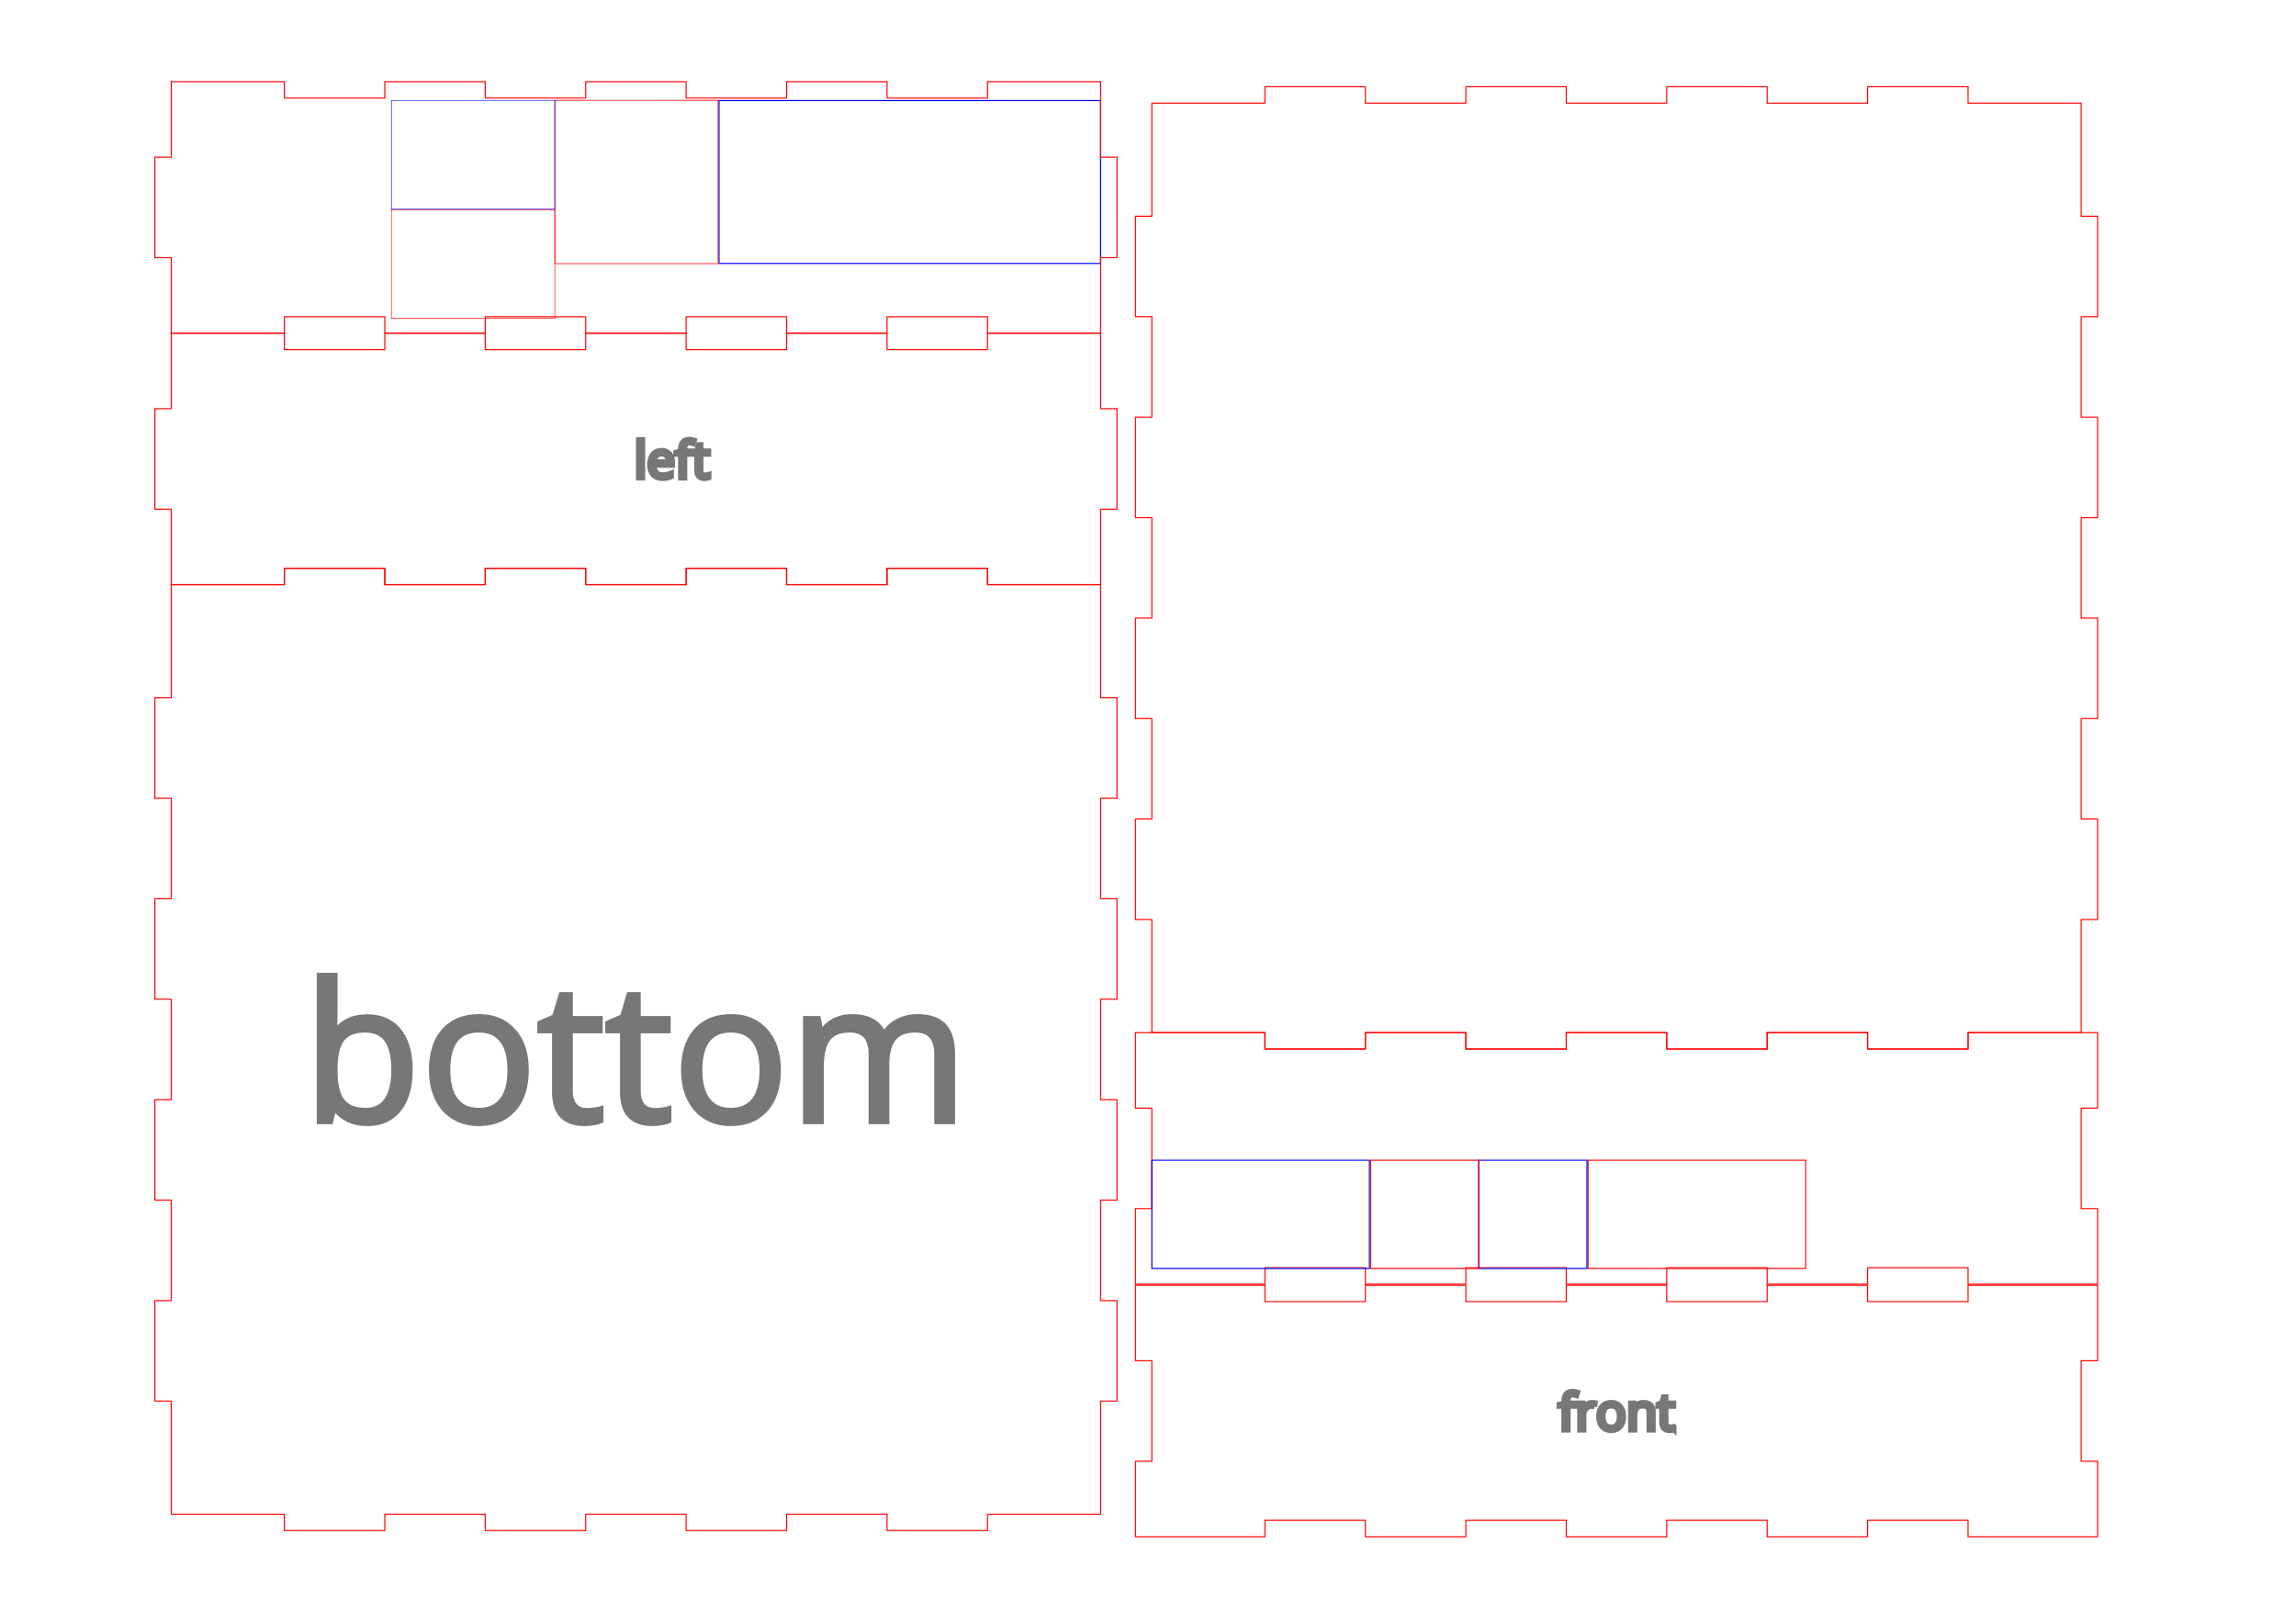 <?xml version="1.0" encoding="UTF-8" standalone="no"?>
<!-- Created with Inkscape (http://www.inkscape.org/) -->

<svg
   width="420mm"
   height="297mm"
   viewBox="0 0 420 297"
   version="1.1"
   id="svg5"
   inkscape:version="1.1.2 (b8e25be833, 2022-02-05)"
   sodipodi:docname="print_faris_a_3mm.svg"
   xmlns:inkscape="http://www.inkscape.org/namespaces/inkscape"
   xmlns:sodipodi="http://sodipodi.sourceforge.net/DTD/sodipodi-0.dtd"
   xmlns="http://www.w3.org/2000/svg"
   xmlns:svg="http://www.w3.org/2000/svg">
  <sodipodi:namedview
     id="namedview7"
     pagecolor="#ffffff"
     bordercolor="#666666"
     borderopacity="1.0"
     inkscape:pageshadow="2"
     inkscape:pageopacity="0.0"
     inkscape:pagecheckerboard="0"
     inkscape:document-units="mm"
     showgrid="false"
     showguides="false"
     inkscape:snap-bbox="true"
     inkscape:bbox-paths="true"
     inkscape:bbox-nodes="true"
     inkscape:snap-bbox-edge-midpoints="true"
     inkscape:snap-bbox-midpoints="true"
     inkscape:zoom="0.12960772"
     inkscape:cx="2333.9658"
     inkscape:cy="624.96276"
     inkscape:window-width="1920"
     inkscape:window-height="1009"
     inkscape:window-x="-8"
     inkscape:window-y="-8"
     inkscape:window-maximized="1"
     inkscape:current-layer="layer1" />
  <defs
     id="defs2" />
  <g
     inkscape:label="Layer 1"
     inkscape:groupmode="layer"
     id="layer1">
    <g
       id="g7516"
       sodipodi:insensitive="true">
      <g
         id="g6628"
         transform="translate(428.123,-302.245)">
        <path
           d="m -396.796,363.182 v 13.813 h -3 v 18.375 h 3 v 13.812 h 20.688 v -3 h 18.375 v 3 h 18.375 v -3 h 18.375 v 3 h 18.375 v -3 h 18.375 v 3 h 18.375 v -3 h 18.375 v 3 h 18.375 2.312 v -13.812 h 3 v -18.375 h -3 v -13.813 h -20.687 v 3 h -18.375 v -3 h -18.375 v 3 h -18.375 v -3 h -18.375 v 3 h -18.375 v -3 h -18.375 v 3 h -18.375 v -3 h -18.375 z"
           id="left_outsideCutPath-8"
           stroke="#FF0000"
           stroke-width="0.2"
           style="font-size:12px;fill:none;fill-rule:evenodd;stroke:#ff0000;stroke-width:0.2;stroke-linecap:round"
           vector-effect="non-scaling-stroke" />
        <path
           d="m -301.615,384.733 v 0.58 h -1.254 v 4.344 h -0.745 v -4.344 h -0.881 v -0.337 l 0.881,-0.27 v -0.274 a 3.022,3.022 0 0 1 0.07,-0.685 q 0.218,-0.934 1.111,-1.096 a 2.267,2.267 0 0 1 0.404,-0.034 2.401,2.401 0 0 1 0.34,0.026 q 0.165,0.024 0.349,0.069 a 4.827,4.827 0 0 1 0.228,0.063 l -0.193,0.597 a 3.621,3.621 0 0 0 -0.282,-0.079 q -0.142,-0.034 -0.268,-0.049 a 1.604,1.604 0 0 0 -0.187,-0.011 1.006,1.006 0 0 0 -0.243,0.027 0.646,0.646 0 0 0 -0.382,0.254 0.863,0.863 0 0 0 -0.114,0.23 q -0.075,0.224 -0.086,0.558 a 3.521,3.521 0 0 0 -0.002,0.112 v 0.319 z m -3.491,2.125 v 0.472 h -3.391 a 2.993,2.993 0 0 0 0.052,0.501 q 0.054,0.273 0.162,0.488 a 1.4,1.4 0 0 0 0.224,0.327 1.355,1.355 0 0 0 0.711,0.401 2.053,2.053 0 0 0 0.459,0.048 3.938,3.938 0 0 0 1.475,-0.292 4.512,4.512 0 0 0 0.097,-0.04 v 0.665 a 4.477,4.477 0 0 1 -0.408,0.154 3.423,3.423 0 0 1 -0.34,0.09 3.13,3.13 0 0 1 -0.311,0.048 q -0.244,0.026 -0.54,0.026 a 2.898,2.898 0 0 1 -0.725,-0.085 2.052,2.052 0 0 1 -0.998,-0.579 q -0.631,-0.665 -0.631,-1.847 a 3.916,3.916 0 0 1 0.072,-0.776 q 0.096,-0.472 0.317,-0.839 a 2.208,2.208 0 0 1 0.197,-0.276 1.911,1.911 0 0 1 1.393,-0.695 2.636,2.636 0 0 1 0.182,-0.006 2.272,2.272 0 0 1 0.639,0.086 1.729,1.729 0 0 1 0.825,0.523 2.085,2.085 0 0 1 0.473,0.953 3.035,3.035 0 0 1 0.066,0.653 z m 6.653,2.183 v 0.571 a 0.733,0.733 0 0 1 -0.087,0.034 q -0.093,0.031 -0.226,0.055 a 2.79,2.79 0 0 1 -0.044,0.007 3.232,3.232 0 0 1 -0.211,0.028 q -0.099,0.009 -0.188,0.01 a 1.911,1.911 0 0 1 -0.026,0 1.948,1.948 0 0 1 -0.574,-0.077 q -0.854,-0.263 -0.854,-1.427 v -2.929 h -0.705 v -0.36 l 0.705,-0.31 0.314,-1.051 h 0.432 v 1.141 h 1.428 v 0.58 h -1.428 v 2.897 q 0,0.313 0.104,0.523 a 0.723,0.723 0 0 0 0.107,0.16 q 0.211,0.238 0.579,0.238 a 2.449,2.449 0 0 0 0.359,-0.026 2.258,2.258 0 0 0 0.023,-0.003 4.034,4.034 0 0 0 0.108,-0.019 q 0.103,-0.019 0.174,-0.039 a 1.126,1.126 0 0 0 0.01,-0.003 z m -12.124,-6.374 v 6.99 h -0.746 v -6.99 z m 2.097,4.056 h 2.575 a 2.541,2.541 0 0 0 -0.031,-0.408 q -0.036,-0.219 -0.113,-0.395 a 1.154,1.154 0 0 0 -0.171,-0.277 1.022,1.022 0 0 0 -0.615,-0.35 1.533,1.533 0 0 0 -0.283,-0.025 1.47,1.47 0 0 0 -0.425,0.058 1.136,1.136 0 0 0 -0.521,0.328 1.473,1.473 0 0 0 -0.293,0.494 q -0.074,0.203 -0.108,0.448 a 2.817,2.817 0 0 0 -0.015,0.127 z"
           id="left_labelLayer-8"
           stroke="#777777"
           fill="#777777"
           style="font-size:12px;fill:#777777;fill-rule:evenodd;stroke:#777777;stroke-width:0.25mm;stroke-linecap:round"
           vector-effect="non-scaling-stroke" />
      </g>
      <path
         d="m 210.703,18.862 v 20.688 h -3 v 18.375 h 3 v 18.375 h -3 v 18.375 h 3 v 18.375 h -3 v 18.375 h 3 v 18.375 h -3 v 18.375 h 3 v 18.375 2.312 h 20.688 v 3 h 18.375 v -3 h 18.375 v 3 h 18.375 v -3 h 18.375 v 3 h 18.375 v -3 h 18.375 v 3 h 18.375 v -3 h 18.375 2.312 v -20.687 h 3 v -18.375 h -3 v -18.375 h 3 v -18.375 h -3 V 94.675 h 3 v -18.375 h -3 v -18.375 h 3 v -18.375 h -3 v -18.375 -2.313 h -20.687 v -3 h -18.375 v 3 h -18.375 v -3 h -18.375 v 3 h -18.375 v -3 h -18.375 v 3 h -18.375 v -3 h -18.375 v 3 h -18.375 z"
         id="top_outsideCutPath"
         stroke="#FF0000"
         stroke-width="0.2"
         style="font-size:12px;fill:none;fill-rule:evenodd;stroke:#ff0000;stroke-width:0.2;stroke-linecap:round"
         vector-effect="non-scaling-stroke" />
      <g
         id="g6464"
         transform="translate(239.755,-15.709)">
        <rect
           style="fill:none;stroke:#0000ff;stroke-width:0.202;stroke-miterlimit:4;stroke-dasharray:none;stroke-opacity:1"
           id="rect3435"
           width="29.798"
           height="69.798"
           x="-63.892"
           y="-108.226"
           transform="rotate(-90)" />
        <rect
           style="fill:none;stroke:#ff0000;stroke-width:0.132;stroke-miterlimit:4;stroke-dasharray:none;stroke-opacity:1"
           id="rect3435-3"
           width="29.868"
           height="29.868"
           x="-63.927"
           y="-138.261"
           transform="rotate(-90)" />
        <rect
           style="fill:none;stroke:#0000ff;stroke-width:0.108;stroke-miterlimit:4;stroke-dasharray:none;stroke-opacity:1"
           id="rect3435-3-3-0"
           width="19.892"
           height="29.892"
           x="-53.951"
           y="-168.153"
           transform="rotate(-90)" />
        <rect
           style="fill:none;stroke:#ff0000;stroke-width:0.108;stroke-miterlimit:4;stroke-dasharray:none;stroke-opacity:1"
           id="rect3435-3-3-0-3"
           width="19.892"
           height="29.892"
           x="-73.951"
           y="-168.153"
           transform="rotate(-90)" />
        <path
           d="m -208.427,30.645 v 13.813 h -3 v 18.375 h 3 V 76.645 h 20.688 v -3 h 18.375 v 3 h 18.375 v -3 h 18.375 v 3 h 18.375 v -3 h 18.375 v 3 h 18.375 v -3 h 18.375 v 3 h 18.375 2.312 V 62.833 h 3 V 44.458 h -3 v -13.813 h -20.687 v 3 h -18.375 v -3 h -18.375 v 3 h -18.375 v -3 h -18.375 v 3 h -18.375 v -3 h -18.375 v 3 h -18.375 v -3 h -18.375 z"
           id="right_outsideCutPath-9"
           stroke="#FF0000"
           stroke-width="0.2"
           style="font-size:12px;fill:none;fill-rule:evenodd;stroke:#ff0000;stroke-width:0.2;stroke-linecap:round"
           vector-effect="non-scaling-stroke" />
      </g>
      <g
         id="g6297"
         transform="translate(193.05,-2.549)">
        <path
           d="m -161.723,109.486 v 20.688 h -3 v 18.375 h 3 v 18.375 h -3 v 18.375 h 3 v 18.375 h -3 v 18.375 h 3 v 18.375 h -3 v 18.375 h 3 v 18.375 2.312 h 20.688 v 3 h 18.375 v -3 h 18.375 v 3 h 18.375 v -3 h 18.375 v 3 h 18.375 v -3 h 18.375 v 3 h 18.375 v -3 h 18.375 2.312 v -20.687 h 3 v -18.375 h -3 v -18.375 h 3 v -18.375 h -3 v -18.375 h 3 v -18.375 h -3 v -18.375 h 3 v -18.375 h -3 v -18.375 -2.313 h -20.687 v -3 h -18.375 v 3 h -18.375 v -3 h -18.375 v 3 h -18.375 v -3 h -18.375 v 3 h -18.375 v -3 h -18.375 v 3 h -18.375 z"
           id="bottom_outsideCutPath-8"
           stroke="#FF0000"
           stroke-width="0.2"
           style="font-size:12px;fill:none;fill-rule:evenodd;stroke:#ff0000;stroke-width:0.2;stroke-linecap:round"
           vector-effect="non-scaling-stroke" />
        <path
           d="m -18.818,207.686 h -2.854 v -12.255 a 8.417,8.417 0 0 0 -0.084,-1.238 q -0.095,-0.632 -0.293,-1.141 a 3.448,3.448 0 0 0 -0.585,-0.998 3.002,3.002 0 0 0 -1.396,-0.903 q -0.497,-0.16 -1.103,-0.206 a 6.623,6.623 0 0 0 -0.492,-0.017 7.342,7.342 0 0 0 -1.494,0.142 q -0.888,0.185 -1.557,0.61 a 3.778,3.778 0 0 0 -0.885,0.777 4.715,4.715 0 0 0 -0.799,1.447 q -0.469,1.315 -0.472,3.234 a 15.991,15.991 0 0 0 0,0.029 v 10.519 h -2.854 v -12.255 a 8.417,8.417 0 0 0 -0.084,-1.238 q -0.095,-0.632 -0.293,-1.141 a 3.448,3.448 0 0 0 -0.585,-0.998 2.993,2.993 0 0 0 -1.377,-0.895 q -0.704,-0.231 -1.631,-0.231 a 7.086,7.086 0 0 0 -1.465,0.141 q -1.586,0.336 -2.462,1.466 a 4.785,4.785 0 0 0 -0.71,1.347 q -0.46,1.301 -0.525,3.253 a 19.864,19.864 0 0 0 -0.011,0.668 v 9.883 h -2.853 v -18.838 h 2.32 l 0.464,2.578 h 0.137 q 0.808,-1.375 2.278,-2.148 a 6.774,6.774 0 0 1 2.675,-0.751 8.181,8.181 0 0 1 0.616,-0.023 q 2.736,0 4.298,1.227 a 4.871,4.871 0 0 1 1.477,1.97 h 0.138 a 5.957,5.957 0 0 1 2.243,-2.227 7.158,7.158 0 0 1 0.197,-0.11 7.221,7.221 0 0 1 2.649,-0.806 9.004,9.004 0 0 1 0.995,-0.054 9.918,9.918 0 0 1 1.799,0.153 q 1.882,0.347 2.988,1.489 a 4.913,4.913 0 0 1 1.055,1.725 q 0.535,1.432 0.535,3.525 z m -112.957,-2.424 h -0.206 l -0.601,2.424 h -2.046 v -26.744 h 2.853 v 6.497 a 59.486,59.486 0 0 1 -0.032,2.009 q -0.032,0.951 -0.096,1.797 a 35.616,35.616 0 0 1 -0.009,0.112 h 0.137 a 6.487,6.487 0 0 1 4.735,-2.75 9.744,9.744 0 0 1 1.178,-0.068 8.72,8.72 0 0 1 2.454,0.327 6.528,6.528 0 0 1 3.312,2.208 8.407,8.407 0 0 1 1.474,2.839 q 0.363,1.17 0.499,2.571 a 18.313,18.313 0 0 1 0.081,1.766 16.729,16.729 0 0 1 -0.221,2.814 q -0.456,2.667 -1.85,4.396 a 6.754,6.754 0 0 1 -4.8,2.524 9.677,9.677 0 0 1 -0.949,0.045 8.654,8.654 0 0 1 -2.175,-0.265 7.53,7.53 0 0 1 -1.185,-0.414 6.319,6.319 0 0 1 -2.553,-2.088 z m 48.641,0.069 v 2.183 q -0.419,0.202 -1.196,0.34 a 10.671,10.671 0 0 1 -0.17,0.029 q -0.903,0.146 -1.625,0.146 a 7.452,7.452 0 0 1 -2.196,-0.295 q -2.414,-0.745 -3.045,-3.367 a 8.968,8.968 0 0 1 -0.224,-2.096 v -11.206 h -2.699 v -1.375 l 2.699,-1.186 1.203,-4.022 h 1.65 v 4.366 h 5.465 v 2.217 h -5.465 v 11.086 q 0,1.196 0.399,2.001 a 2.767,2.767 0 0 0 0.409,0.612 q 0.807,0.911 2.217,0.911 a 9.37,9.37 0 0 0 1.373,-0.099 8.637,8.637 0 0 0 0.088,-0.013 15.434,15.434 0 0 0 0.412,-0.071 q 0.393,-0.073 0.667,-0.15 a 4.281,4.281 0 0 0 0.038,-0.011 z m 12.427,0 v 2.183 q -0.42,0.202 -1.196,0.34 a 10.671,10.671 0 0 1 -0.171,0.029 q -0.902,0.146 -1.624,0.146 a 7.452,7.452 0 0 1 -2.196,-0.295 q -2.414,-0.745 -3.046,-3.367 a 8.968,8.968 0 0 1 -0.224,-2.096 v -11.206 h -2.698 v -1.375 l 2.698,-1.186 1.203,-4.022 h 1.65 v 4.366 h 5.466 v 2.217 h -5.466 v 11.086 q 0,1.196 0.399,2.001 a 2.767,2.767 0 0 0 0.409,0.612 q 0.808,0.911 2.217,0.911 a 9.37,9.37 0 0 0 1.373,-0.099 8.637,8.637 0 0 0 0.088,-0.013 15.434,15.434 0 0 0 0.412,-0.071 q 0.394,-0.073 0.667,-0.15 a 4.281,4.281 0 0 0 0.039,-0.011 z m -26.353,-4.214 a 14.738,14.738 0 0 0 0.262,-2.867 16.745,16.745 0 0 0 -0.006,-0.453 q -0.113,-4.168 -2.323,-6.663 -2.329,-2.63 -6.282,-2.63 a 11.081,11.081 0 0 0 -1.99,0.171 7.547,7.547 0 0 0 -4.404,2.399 q -1.529,1.706 -2.043,4.311 a 14.814,14.814 0 0 0 -0.26,2.865 14.273,14.273 0 0 0 0.179,2.312 10.555,10.555 0 0 0 0.887,2.878 9.378,9.378 0 0 0 0.207,0.407 7.724,7.724 0 0 0 2.818,2.996 7.944,7.944 0 0 0 1.823,0.811 9.162,9.162 0 0 0 2.663,0.375 11.079,11.079 0 0 0 1.934,-0.161 7.606,7.606 0 0 0 4.477,-2.425 q 1.54,-1.718 2.058,-4.326 z m 46.114,0 a 14.738,14.738 0 0 0 0.262,-2.867 16.745,16.745 0 0 0 -0.006,-0.453 q -0.113,-4.168 -2.323,-6.663 -2.329,-2.63 -6.282,-2.63 a 11.081,11.081 0 0 0 -1.99,0.171 7.547,7.547 0 0 0 -4.404,2.399 q -1.529,1.706 -2.043,4.311 a 14.814,14.814 0 0 0 -0.26,2.865 14.273,14.273 0 0 0 0.179,2.312 10.555,10.555 0 0 0 0.887,2.878 9.378,9.378 0 0 0 0.207,0.407 7.724,7.724 0 0 0 2.818,2.996 7.944,7.944 0 0 0 1.823,0.811 9.162,9.162 0 0 0 2.663,0.375 11.079,11.079 0 0 0 1.934,-0.161 7.606,7.606 0 0 0 4.477,-2.425 q 1.54,-1.718 2.058,-4.326 z m -60.204,-2.867 a 14.448,14.448 0 0 0 0.138,2.064 q 0.151,1.047 0.47,1.896 a 5.986,5.986 0 0 0 0.836,1.54 4.676,4.676 0 0 0 3.046,1.793 7.086,7.086 0 0 0 1.199,0.097 6.627,6.627 0 0 0 1.749,-0.217 4.612,4.612 0 0 0 2.505,-1.665 6.125,6.125 0 0 0 0.954,-1.857 q 0.281,-0.859 0.403,-1.907 a 15.029,15.029 0 0 0 0.096,-1.744 14.236,14.236 0 0 0 -0.135,-2.029 q -0.149,-1.033 -0.463,-1.869 a 5.874,5.874 0 0 0 -0.855,-1.559 4.693,4.693 0 0 0 -2.918,-1.741 7.196,7.196 0 0 0 -1.37,-0.124 6.79,6.79 0 0 0 -1.69,0.198 4.544,4.544 0 0 0 -2.538,1.641 5.899,5.899 0 0 0 -0.917,1.772 q -0.271,0.814 -0.398,1.811 a 15.077,15.077 0 0 0 -0.112,1.9 z m 46.114,0 a 14.448,14.448 0 0 0 0.138,2.064 q 0.152,1.047 0.47,1.896 a 5.986,5.986 0 0 0 0.836,1.54 4.676,4.676 0 0 0 3.046,1.793 7.086,7.086 0 0 0 1.199,0.097 6.627,6.627 0 0 0 1.749,-0.217 4.612,4.612 0 0 0 2.505,-1.665 6.125,6.125 0 0 0 0.954,-1.857 q 0.281,-0.859 0.403,-1.907 a 15.029,15.029 0 0 0 0.096,-1.744 14.236,14.236 0 0 0 -0.135,-2.029 q -0.149,-1.033 -0.463,-1.869 a 5.874,5.874 0 0 0 -0.855,-1.559 4.693,4.693 0 0 0 -2.918,-1.741 7.196,7.196 0 0 0 -1.37,-0.124 6.79,6.79 0 0 0 -1.69,0.198 4.544,4.544 0 0 0 -2.538,1.641 5.899,5.899 0 0 0 -0.917,1.772 q -0.271,0.814 -0.398,1.811 a 15.077,15.077 0 0 0 -0.112,1.9 z m -61.239,-7.322 a 8.018,8.018 0 0 0 -1.552,0.14 q -0.885,0.175 -1.557,0.568 a 3.794,3.794 0 0 0 -1.102,0.968 q -1.132,1.472 -1.27,4.716 a 21.982,21.982 0 0 0 -0.019,0.93 18.865,18.865 0 0 0 0.094,1.949 q 0.258,2.475 1.23,3.731 1.186,1.533 3.657,1.692 a 9.174,9.174 0 0 0 0.588,0.018 5.688,5.688 0 0 0 1.616,-0.216 4.103,4.103 0 0 0 2.303,-1.7 q 1.289,-1.917 1.289,-5.509 a 16.857,16.857 0 0 0 -0.102,-1.921 q -0.261,-2.264 -1.187,-3.562 a 4.161,4.161 0 0 0 -2.649,-1.676 6.599,6.599 0 0 0 -1.339,-0.128 z"
           id="bottom_labelLayer-5"
           stroke="#777777"
           fill="#777777"
           style="font-size:12px;fill:#777777;fill-rule:evenodd;stroke:#777777;stroke-width:0.25mm;stroke-linecap:round"
           vector-effect="non-scaling-stroke" />
      </g>
      <g
         id="g7382"
         transform="rotate(90,239.734,246.319)">
        <g
           id="g6636"
           transform="rotate(-90,-217.575,-82.871)">
          <path
             d="m -578.796,363.182 v 13.813 h 3 v 18.375 h -3 v 13.812 h 23.688 v -3 h 18.375 v 3 h 18.375 v -3 h 18.375 v 3 h 18.375 v -3 h 18.375 v 3 h 18.375 v -3 h 18.375 v 3 h 18.375 5.312 v -13.812 h -3 v -18.375 h 3 v -13.813 h -23.687 v 3 h -18.375 v -3 h -18.375 v 3 h -18.375 v -3 h -18.375 v 3 h -18.375 v -3 h -18.375 v 3 h -18.375 v -3 h -18.375 z"
             id="front_outsideCutPath-5"
             stroke="#FF0000"
             stroke-width="0.2"
             style="font-size:12px;fill:none;fill-rule:evenodd;stroke:#ff0000;stroke-width:0.2;stroke-linecap:round"
             vector-effect="non-scaling-stroke" />
          <path
             d="m -484.091,389.657 h -0.746 v -3.185 a 2.108,2.108 0 0 0 -0.024,-0.331 q -0.028,-0.174 -0.087,-0.313 a 0.887,0.887 0 0 0 -0.163,-0.255 0.841,0.841 0 0 0 -0.345,-0.22 q -0.135,-0.048 -0.302,-0.066 a 1.977,1.977 0 0 0 -0.211,-0.01 2.257,2.257 0 0 0 -0.422,0.037 q -0.236,0.044 -0.417,0.144 a 1.051,1.051 0 0 0 -0.293,0.237 q -0.36,0.417 -0.36,1.379 v 2.583 h -0.745 v -4.924 h 0.606 l 0.121,0.674 h 0.036 q 0.23,-0.364 0.643,-0.564 0.413,-0.2 0.921,-0.2 0.59,0 0.986,0.189 a 1.34,1.34 0 0 1 0.352,0.24 q 0.45,0.429 0.45,1.373 z m -14.326,-4.924 v 0.58 h -1.253 v 4.344 h -0.746 v -4.344 h -0.88 v -0.337 l 0.88,-0.27 v -0.274 a 3.022,3.022 0 0 1 0.071,-0.685 q 0.218,-0.934 1.111,-1.096 a 2.267,2.267 0 0 1 0.404,-0.034 2.401,2.401 0 0 1 0.34,0.026 q 0.165,0.024 0.349,0.069 a 4.827,4.827 0 0 1 0.227,0.063 l -0.193,0.597 a 3.621,3.621 0 0 0 -0.282,-0.079 q -0.142,-0.034 -0.267,-0.049 a 1.604,1.604 0 0 0 -0.188,-0.011 1.006,1.006 0 0 0 -0.242,0.027 0.646,0.646 0 0 0 -0.382,0.254 0.863,0.863 0 0 0 -0.114,0.23 q -0.076,0.224 -0.087,0.558 a 3.521,3.521 0 0 0 -0.001,0.112 v 0.319 z m 18.121,4.308 v 0.571 a 0.733,0.733 0 0 1 -0.087,0.034 q -0.092,0.031 -0.225,0.055 a 2.79,2.79 0 0 1 -0.045,0.007 3.232,3.232 0 0 1 -0.21,0.028 q -0.1,0.009 -0.189,0.01 a 1.911,1.911 0 0 1 -0.025,0 1.948,1.948 0 0 1 -0.574,-0.077 q -0.855,-0.263 -0.855,-1.427 v -2.929 h -0.705 v -0.36 l 0.705,-0.31 0.315,-1.051 h 0.431 v 1.141 h 1.429 v 0.58 h -1.429 v 2.897 q 0,0.313 0.104,0.523 a 0.723,0.723 0 0 0 0.107,0.16 q 0.211,0.238 0.58,0.238 a 2.449,2.449 0 0 0 0.358,-0.026 2.258,2.258 0 0 0 0.023,-0.003 4.034,4.034 0 0 0 0.108,-0.019 q 0.103,-0.019 0.174,-0.039 a 1.126,1.126 0 0 0 0.01,-0.003 z m -14.388,-4.344 -0.103,0.692 a 3.287,3.287 0 0 0 -0.237,-0.044 q -0.118,-0.017 -0.222,-0.021 a 1.749,1.749 0 0 0 -0.08,-0.002 1.292,1.292 0 0 0 -0.955,0.412 1.768,1.768 0 0 0 -0.067,0.073 q -0.425,0.485 -0.425,1.208 v 2.642 h -0.746 v -4.924 h 0.616 l 0.085,0.912 h 0.036 a 2.518,2.518 0 0 1 0.282,-0.402 1.924,1.924 0 0 1 0.379,-0.339 1.487,1.487 0 0 1 0.849,-0.261 3.423,3.423 0 0 1 0.306,0.013 2.499,2.499 0 0 1 0.282,0.041 z m 5.171,2.493 q 0,1.204 -0.607,1.88 -0.606,0.676 -1.676,0.676 a 2.395,2.395 0 0 1 -0.695,-0.098 2.076,2.076 0 0 1 -0.477,-0.212 2.019,2.019 0 0 1 -0.736,-0.783 2.451,2.451 0 0 1 -0.055,-0.106 2.759,2.759 0 0 1 -0.231,-0.752 3.73,3.73 0 0 1 -0.047,-0.605 3.872,3.872 0 0 1 0.068,-0.748 q 0.134,-0.681 0.534,-1.127 0.602,-0.672 1.671,-0.672 a 2.506,2.506 0 0 1 0.736,0.103 1.952,1.952 0 0 1 0.906,0.585 2.322,2.322 0 0 1 0.507,0.983 q 0.102,0.398 0.102,0.876 z m -3.751,0 a 3.776,3.776 0 0 0 0.035,0.54 q 0.04,0.274 0.123,0.496 a 1.564,1.564 0 0 0 0.219,0.402 1.222,1.222 0 0 0 0.796,0.469 1.852,1.852 0 0 0 0.313,0.025 1.732,1.732 0 0 0 0.457,-0.057 1.205,1.205 0 0 0 0.655,-0.435 1.601,1.601 0 0 0 0.25,-0.485 q 0.073,-0.225 0.105,-0.499 a 3.928,3.928 0 0 0 0.025,-0.456 q 0,-0.938 -0.38,-1.426 a 1.227,1.227 0 0 0 -0.762,-0.455 1.881,1.881 0 0 0 -0.359,-0.032 1.775,1.775 0 0 0 -0.441,0.051 1.188,1.188 0 0 0 -0.664,0.429 q -0.372,0.481 -0.372,1.433 z"
             id="front_labelLayer-2"
             stroke="#777777"
             fill="#777777"
             style="font-size:12px;fill:#777777;fill-rule:evenodd;stroke:#777777;stroke-width:0.25mm;stroke-linecap:round"
             vector-effect="non-scaling-stroke" />
        </g>
        <path
           d="m 182.277,278.35 h 13.813 v -3 h 18.375 v 3 h 13.812 v -23.688 h -3 v -18.375 h 3 v -18.375 h -3 v -18.375 h 3 v -18.375 h -3 v -18.375 h 3 v -18.375 h -3 v -18.375 h 3 v -18.375 -5.312 h -13.812 v 3 h -18.375 v -3 h -13.813 v 23.687 h 3 v 18.375 h -3 v 18.375 h 3 v 18.375 h -3 v 18.375 h 3 v 18.375 h -3 v 18.375 h 3 v 18.375 h -3 v 18.375 z"
           id="back_outsideCutPath-5"
           stroke="#FF0000"
           stroke-width="0.2"
           style="font-size:12px;fill:none;fill-rule:evenodd;stroke:#ff0000;stroke-width:0.2;stroke-linecap:round"
           vector-effect="non-scaling-stroke" />
        <g
           id="g6951"
           transform="translate(467.41,79.739)">
          <rect
             style="fill:none;stroke:#0000ff;stroke-width:0.201;stroke-miterlimit:4;stroke-dasharray:none;stroke-opacity:1"
             id="rect1101"
             width="39.799"
             height="19.799"
             x="-195.611"
             y="-261.794"
             transform="rotate(-90)" />
          <rect
             style="fill:none;stroke:#ff0000;stroke-width:0.201;stroke-miterlimit:4;stroke-dasharray:none;stroke-opacity:1"
             id="rect1101-1"
             width="39.799"
             height="19.799"
             x="-115.812"
             y="-261.794"
             transform="rotate(-90)" />
          <rect
             style="fill:none;stroke:#0000ff;stroke-width:0.201;stroke-miterlimit:4;stroke-dasharray:none;stroke-opacity:1"
             id="rect1101-8"
             width="19.799"
             height="19.799"
             x="-135.812"
             y="-261.794"
             transform="rotate(-90)" />
          <rect
             style="fill:none;stroke:#ff0000;stroke-width:0.201;stroke-miterlimit:4;stroke-dasharray:none;stroke-opacity:1"
             id="rect1101-8-5"
             width="19.799"
             height="19.799"
             x="-155.611"
             y="-261.794"
             transform="rotate(-90)" />
        </g>
      </g>
    </g>
  </g>
</svg>

